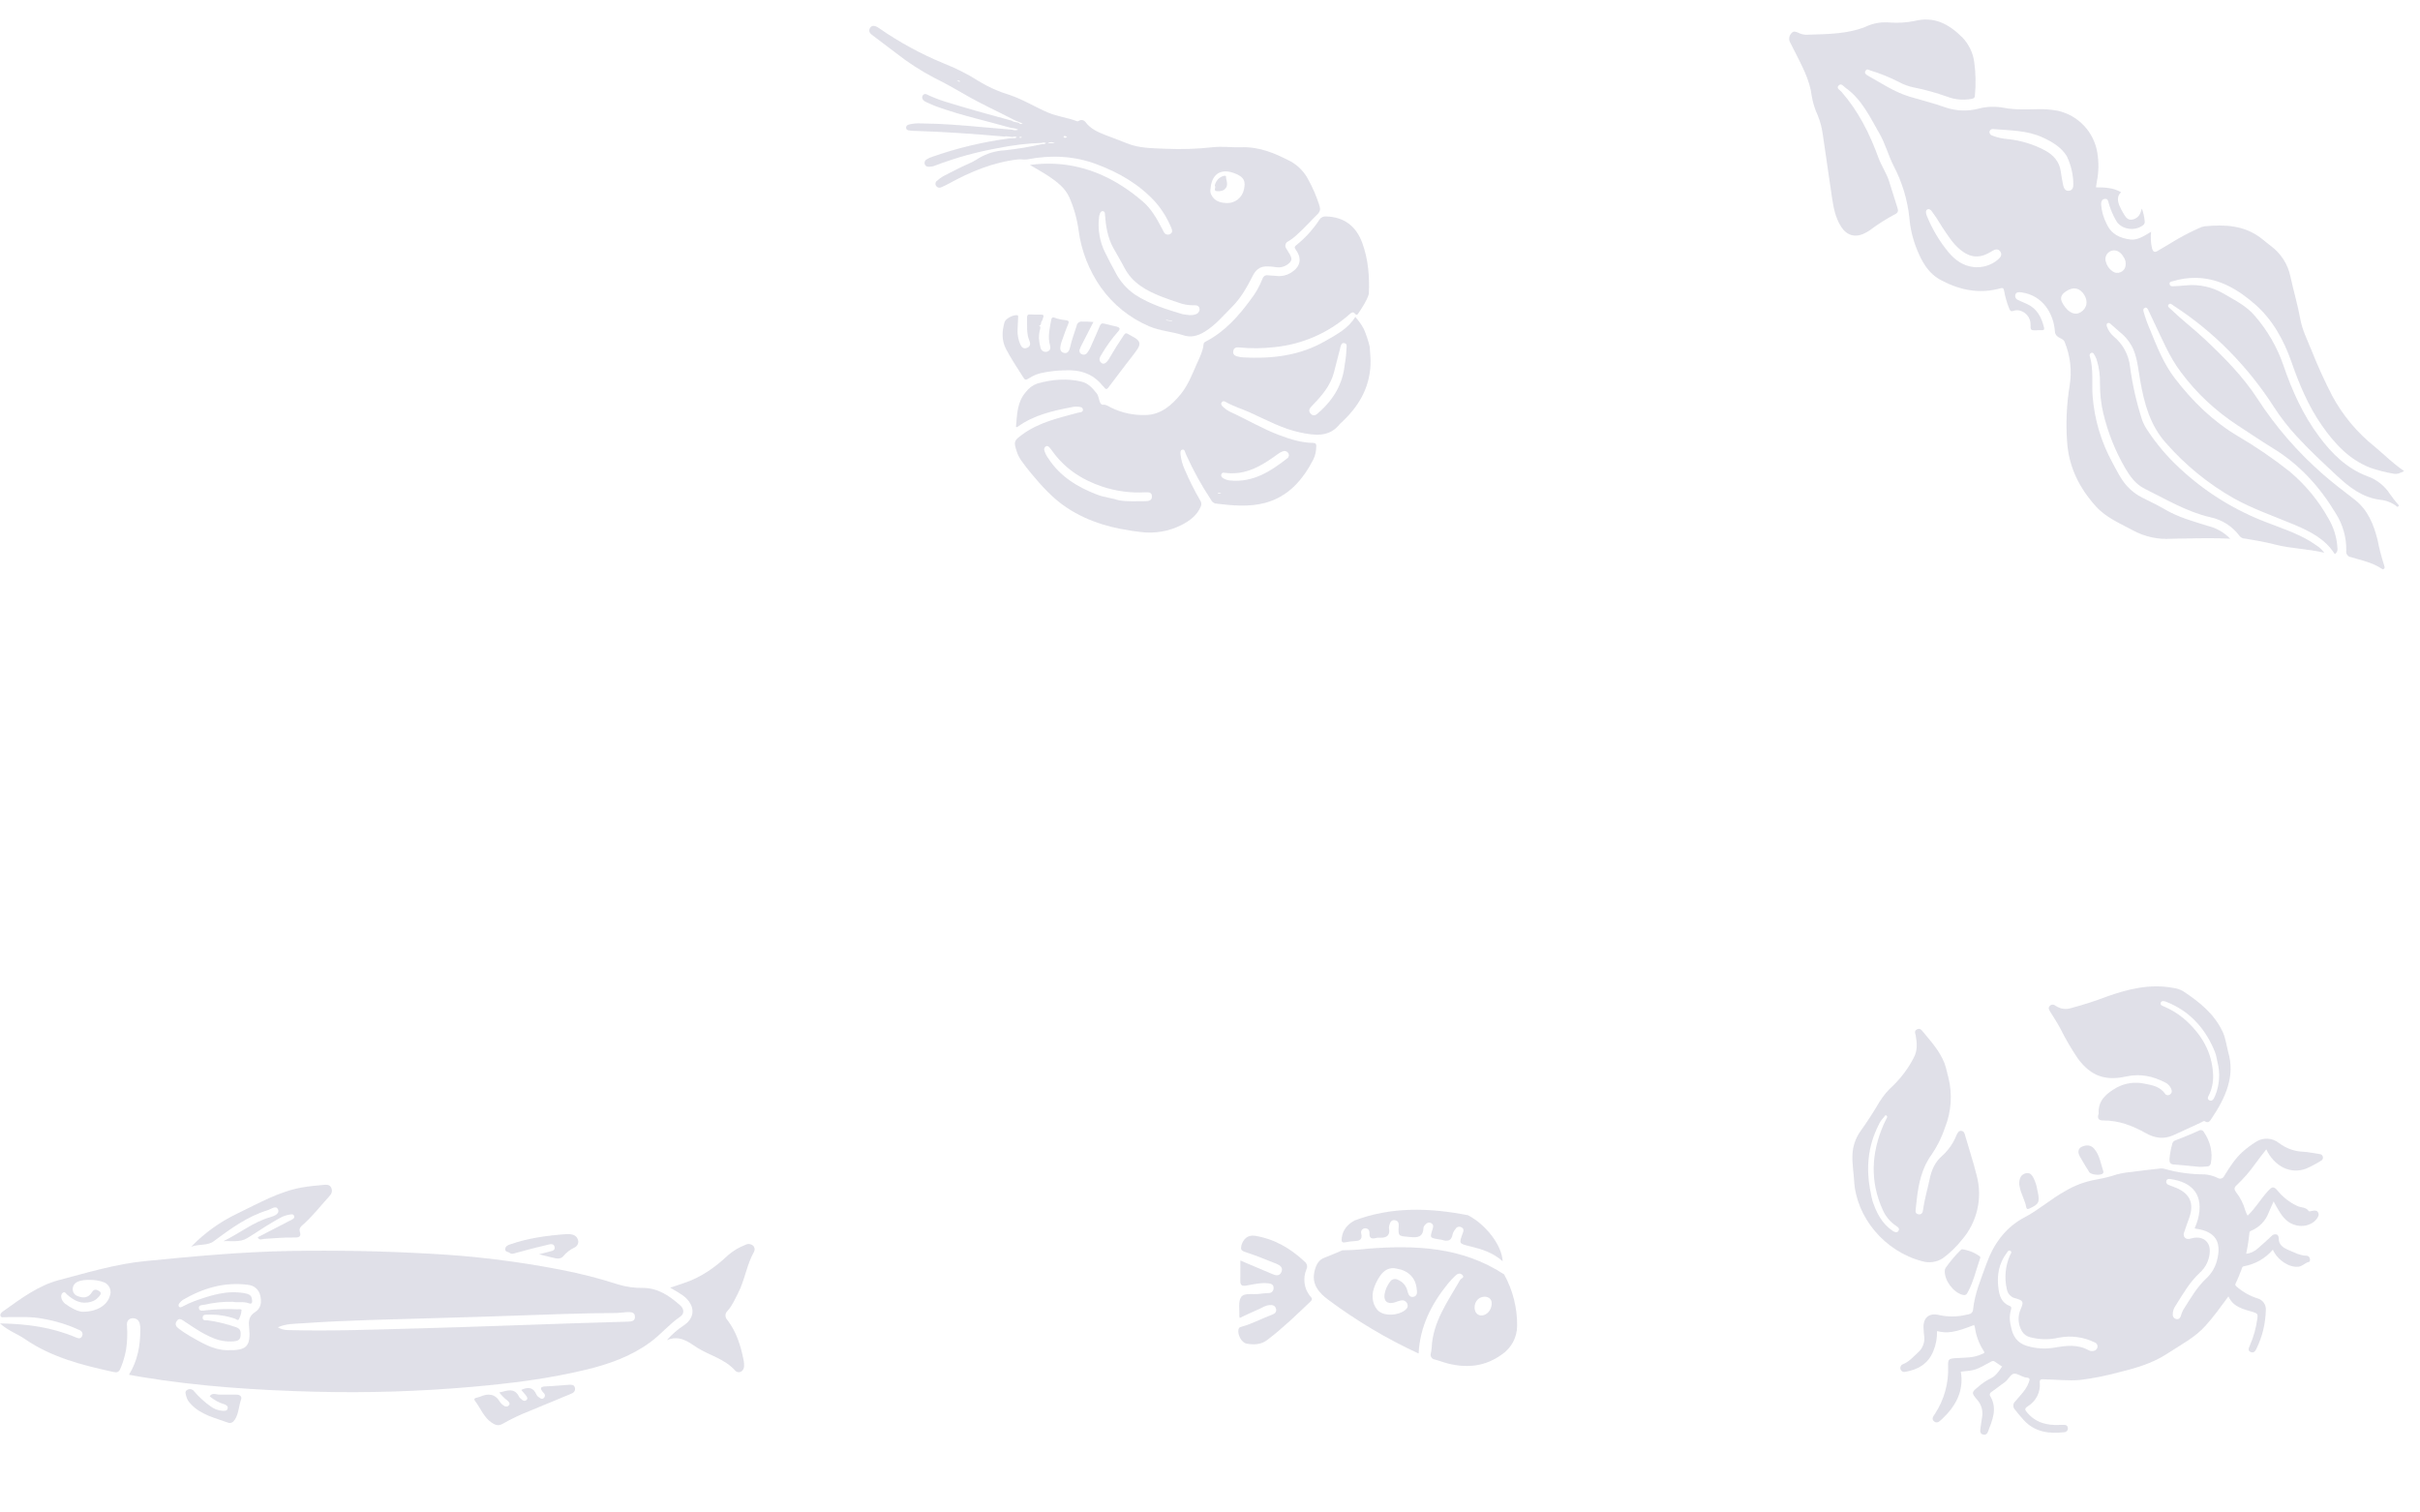 <svg width="1440" height="900" viewBox="0 0 1440 900" fill="none" xmlns="http://www.w3.org/2000/svg">
<g clip-path="url(#clip0_1142_10408)">
<g clip-path="url(#clip1_1142_10408)">
<path d="M815.526 216.983C815.688 213.399 815.209 209.891 815.05 206.352C814.181 202.726 813.005 199.181 811.534 195.755C810.135 193.161 808.427 190.748 806.446 188.569C802.268 195.528 795.35 199.046 788.628 202.911C773.391 211.704 756.867 213.58 739.697 212.676C738.546 212.584 737.407 212.388 736.293 212.089C734.649 211.706 733.509 210.795 733.836 208.896C734.164 206.997 735.508 206.558 737.215 206.738C744.293 207.443 751.426 207.381 758.492 206.552C775.053 204.885 790.668 198.02 803.108 186.938C804.15 186.018 805.149 185.263 806.226 186.619C807.303 187.975 807.904 187.051 808.492 186.124C810.791 182.538 813.272 179.055 814.527 174.918C814.98 164.52 814.19 154.221 810.563 144.432C806.935 134.643 799.945 129.156 789.219 128.806C788.359 128.707 787.488 128.867 786.719 129.266C785.95 129.665 785.316 130.284 784.9 131.045C781.205 136.631 776.665 141.607 771.443 145.796C770.086 146.89 770.194 147.422 771.101 148.692C774.82 153.815 773.829 158.654 768.481 162.071C766.013 163.712 763.066 164.476 760.114 164.24C758.261 164.078 756.39 163.941 754.488 163.813C753.831 163.689 753.15 163.805 752.57 164.14C751.99 164.474 751.548 165.005 751.324 165.637C749.57 170.217 747.14 174.509 744.114 178.367C736.882 188.254 728.779 197.32 717.692 203.116C716.972 203.492 716.277 203.8 716.195 204.771C715.742 209.217 713.638 213.08 711.894 217.075C709.232 223.182 706.769 229.452 702.509 234.655C697.104 241.217 690.818 246.685 681.866 246.955C674.738 247.222 667.655 245.727 661.244 242.601C659.681 241.832 658.286 240.663 656.321 240.824C655.295 240.904 654.719 239.949 654.351 238.943C653.767 237.287 653.564 235.239 652.569 234.069C650.225 231.138 647.673 228.086 643.692 227.129C634.844 224.976 626.042 225.785 617.38 228.174C614.599 229.137 612.172 230.918 610.415 233.283C605.088 239.387 605.237 246.792 604.544 254.037C605.179 254.318 605.511 253.961 605.852 253.72C615.412 246.947 626.475 244.429 637.747 242.276C639.395 241.89 641.105 241.85 642.769 242.157C643.71 242.319 644.47 242.949 644.411 243.953C644.352 244.956 643.536 245.229 642.745 245.35C642.23 245.446 641.692 245.511 641.169 245.649C629.788 248.769 618.18 251.307 608.34 258.546C603.439 262.183 603.044 262.657 604.983 268.6C605.638 270.641 606.615 272.563 607.877 274.295C609.62 276.665 611.338 279.016 613.254 281.288C619.689 289.006 626.304 296.512 634.852 302.139C648.116 310.905 662.966 314.778 678.508 316.529C687.031 317.688 695.705 316.194 703.355 312.248C708.06 309.748 712.284 306.651 714.452 301.515C714.743 300.93 714.871 300.277 714.823 299.626C714.775 298.975 714.552 298.348 714.178 297.813C710.779 291.966 707.744 285.913 705.091 279.69C703.678 276.71 702.784 273.51 702.447 270.228C702.382 269.203 702.268 267.799 703.576 267.568C704.884 267.336 705.024 268.588 705.384 269.478C705.554 269.893 705.695 270.317 705.871 270.704C710.038 279.963 714.95 288.868 720.559 297.329C720.81 297.902 721.19 298.409 721.67 298.809C722.151 299.209 722.717 299.491 723.326 299.633C733.1 300.79 743.083 301.811 752.743 299.251C766.6 295.574 775.221 285.569 781.555 273.287C782.674 270.844 783.249 268.186 783.24 265.499C783.298 264.253 782.875 263.566 781.409 263.556C774.472 263.46 767.898 261.427 761.501 259.026C751.17 255.147 741.68 249.443 731.648 244.902C730.231 244.156 728.926 243.215 727.77 242.107C726.991 241.416 726.182 240.406 727.036 239.34C727.889 238.273 728.906 238.905 729.723 239.375C734.074 241.823 738.856 243.261 743.408 245.288C753.44 249.743 763.07 255.214 774.085 257.441C782.842 259.207 791.14 260.252 797.486 252.04C797.673 251.85 797.875 251.674 798.089 251.516C808.218 242.186 814.903 231.177 815.526 216.983ZM681.535 298.224C676.218 298.236 670.874 298.571 666.057 297.754C661.335 296.298 656.859 295.898 652.678 294.278C641.014 289.784 630.706 283.454 623.718 272.658C622.718 271.291 621.955 269.765 621.462 268.144C621.271 267.681 621.259 267.163 621.427 266.691C621.595 266.219 621.932 265.827 622.372 265.589C623.384 265.092 624.04 265.748 624.632 266.449C625.047 266.935 625.45 267.404 625.805 267.908C633.335 278.697 643.733 285.5 656.034 289.604C664.239 292.307 672.878 293.443 681.503 292.952C683.342 292.869 685.399 292.838 685.453 295.331C685.508 297.824 683.541 298.242 681.535 298.224ZM726.735 282.25C726.838 281.902 727.072 281.607 727.387 281.427C727.702 281.248 728.074 281.197 728.426 281.286C741.066 283.179 750.926 277.143 760.46 270.108C761.316 269.448 762.271 268.928 763.29 268.569C763.829 268.333 764.432 268.286 765.001 268.436C765.57 268.585 766.072 268.923 766.425 269.395C766.811 269.848 767.002 270.436 766.955 271.03C766.909 271.624 766.629 272.175 766.178 272.564C756.108 280.477 745.557 287.293 731.889 285.908C730.277 285.766 728.733 285.194 727.416 284.252C727.092 284.046 726.847 283.735 726.724 283.371C726.6 283.007 726.604 282.612 726.735 282.25ZM725.756 293.301C726.12 293.423 726.47 293.584 726.799 293.78C726.327 293.786 725.855 293.766 725.385 293.722C725.143 293.675 724.907 293.601 724.682 293.501C724.707 293.396 724.726 293.289 724.737 293.182C725.093 293.197 725.447 293.244 725.796 293.322L725.756 293.301ZM785.418 244.764C783.911 246.146 782.169 248.4 780 246.271C777.831 244.141 779.896 242.328 781.357 240.796C786.731 235.242 791.65 229.438 793.715 221.758C794.97 217.036 796.143 212.3 797.371 207.573C797.402 207.393 797.433 207.212 797.464 207.032C797.897 205.679 798.101 203.831 799.937 204.176C801.773 204.521 801.294 206.308 801.189 207.574C801.084 210.866 800.72 214.144 800.098 217.378C798.954 228.314 793.663 237.35 785.512 244.795L785.418 244.764Z" fill="#2F306A" fill-opacity="0.15"/>
<path d="M784.922 121.742C783.28 116.659 781.16 111.744 778.59 107.063C776.269 102.503 772.673 98.72 768.242 96.172C758.989 91.323 749.562 87.243 738.668 87.621C733.087 87.844 727.268 86.969 721.862 87.579C712.434 88.649 702.936 88.964 693.459 88.52C685.626 88.169 677.827 88.281 670.379 85.199C666.392 83.527 662.25 82.099 658.189 80.528C653.53 78.712 648.958 76.796 645.843 72.548C645.467 72.04 644.93 71.674 644.32 71.509C643.709 71.344 643.061 71.391 642.48 71.64C641.93 71.859 641.486 72.368 640.751 72.085C635.266 70.011 629.353 69.349 623.914 67.098C615.955 63.757 608.639 59.084 600.387 56.363C594.076 54.485 588.041 51.78 582.439 48.317C575.921 44.172 569.02 40.664 561.832 37.842C548.094 32.2 535.013 25.073 522.821 16.587C520.519 14.977 518.635 14.995 517.696 16.646C516.461 18.845 517.929 20.083 519.511 21.241C524.067 24.652 528.58 28.142 533.136 31.554C540.26 37.17 547.889 42.112 555.926 46.316C562.072 49.345 568.05 52.688 573.956 56.118C583.605 61.806 593.868 66.33 603.769 71.548L606.277 72.537L608.566 73.559C607.469 73.97 606.768 73.82 606.228 73.07C604.875 72.652 603.258 72.773 602.029 71.804C592.376 69.113 582.684 66.572 573.092 63.691C565.72 61.492 558.247 59.547 551.291 56.093C549.979 55.439 548.514 56.828 548.757 58.226C548.866 58.754 549.107 59.247 549.458 59.657C549.808 60.066 550.257 60.38 550.761 60.569C553.179 61.671 555.601 62.831 558.105 63.677C572.414 68.784 587.276 72.002 601.86 76.171C603.282 76.221 604.678 76.564 605.961 77.178C604.75 77.614 603.424 77.608 602.217 77.161C596.123 76.638 590.025 76.144 583.963 75.599C572.124 74.514 560.28 73.543 548.371 73.446C545.883 73.287 543.386 73.491 540.957 74.052C539.967 74.338 539.119 74.877 539.184 76.073C539.248 77.269 540.145 77.523 541.051 77.637C542.186 77.832 543.363 77.864 544.499 77.888C562.263 78.41 579.962 79.719 597.664 81.257C599.308 80.813 600.915 81.49 602.536 81.512C602.935 81.334 603.371 81.253 603.808 81.273C604.245 81.294 604.67 81.417 605.051 81.632C604.784 81.889 604.456 82.075 604.098 82.173C603.74 82.271 603.364 82.278 603.003 82.192L600.813 82.328C585.121 84.372 569.684 88.049 554.751 93.301C553.477 93.668 552.268 94.235 551.17 94.982C550.762 95.257 550.45 95.653 550.276 96.114C550.102 96.575 550.075 97.078 550.2 97.555C550.321 98.037 550.605 98.462 551.002 98.759C551.4 99.056 551.887 99.207 552.383 99.187C553.813 99.276 555.244 99.034 556.566 98.481C568.588 93.885 581.014 90.431 593.681 88.164C602.28 86.398 611.011 85.349 619.783 85.027L619.866 85.042C620.272 84.871 620.71 84.79 621.151 84.804C621.591 84.818 622.023 84.928 622.417 85.124C622.138 85.395 621.796 85.59 621.422 85.693C621.048 85.796 620.655 85.802 620.278 85.712C612.916 87.372 605.466 88.613 597.965 89.431C592.34 89.704 586.874 91.393 582.072 94.342C578.171 96.967 573.885 98.355 569.858 100.472C566.959 101.999 563.968 103.396 561.076 104.968C559.845 105.693 558.695 106.547 557.644 107.516C557.397 107.674 557.183 107.881 557.017 108.123C556.851 108.365 556.734 108.638 556.675 108.927C556.616 109.215 556.616 109.512 556.674 109.8C556.732 110.088 556.847 110.362 557.012 110.604C557.32 111.105 557.805 111.47 558.37 111.625C558.936 111.781 559.539 111.716 560.059 111.444C561.548 110.825 563.002 110.122 564.412 109.339C577.441 102.193 590.97 96.532 605.895 94.837C607.725 94.639 609.483 95.184 611.355 94.822C625.31 92.146 639.038 92.685 652.505 97.719C665.971 102.752 677.758 109.594 687.402 120.105C691.512 124.802 694.794 130.165 697.107 135.966C697.656 137.245 697.686 138.478 696.317 139.227C696.007 139.409 695.664 139.529 695.308 139.577C694.951 139.626 694.589 139.603 694.242 139.51C693.894 139.417 693.569 139.255 693.285 139.035C693 138.815 692.762 138.54 692.585 138.227C692.219 137.621 691.9 136.989 691.629 136.335C688.41 130.213 685.162 124.258 679.779 119.691C664.685 106.826 647.662 98.454 627.544 97.455C622.629 97.231 617.704 97.467 612.832 98.159C616.708 100.469 620.506 102.494 624.045 104.86C629.012 108.199 633.856 111.918 636.338 117.527C639.054 123.739 640.892 130.301 641.797 137.023C643.422 149.216 647.947 160.839 654.992 170.913C662.228 181.145 672.154 189.17 683.667 194.097C690.126 196.966 697.371 197.258 704.002 199.457C708.705 201.025 712.689 199.899 716.841 197.388C723.205 193.533 727.829 187.864 733.005 182.718C738.42 177.343 742.097 170.726 745.53 163.953C747.048 160.931 749.418 158.671 753.159 158.545C755.111 158.472 757.066 158.599 758.993 158.922C760.265 159.162 761.572 159.136 762.834 158.845C764.096 158.554 765.283 158.005 766.323 157.231C768.66 155.493 768.985 154.022 767.58 151.51C766.883 150.263 766.075 149.081 765.362 147.845C765.113 147.499 764.946 147.1 764.873 146.68C764.801 146.259 764.825 145.828 764.943 145.418C765.062 145.008 765.272 144.63 765.558 144.313C765.844 143.997 766.199 143.749 766.594 143.59C768.57 142.391 770.406 140.975 772.067 139.366C776.213 135.728 779.786 131.534 783.768 127.695C785.985 125.579 785.661 123.982 784.922 121.742ZM569.316 48.153C570.482 47.754 570.917 47.958 571.336 48.501C570.512 48.901 570.278 48.19 569.316 48.153ZM606.717 81.89C606.411 81.181 607.114 81.402 607.442 81.401C607.687 81.459 607.92 81.557 608.133 81.692C607.625 82.075 606.844 82.141 606.717 81.89ZM623.339 85.312C623.965 84.874 624.702 84.621 625.464 84.584C626.227 84.546 626.985 84.725 627.65 85.099L623.339 85.312ZM632.765 81.299C633.49 80.567 634.115 81.075 634.907 81.439C633.895 82.35 633.275 82.143 632.765 81.299ZM693.889 190.592L693.937 190.315L697.396 190.911C697.374 191.002 697.358 191.095 697.349 191.188L693.889 190.592ZM711.284 187.053C709.042 187.908 706.732 187.424 703.692 186.958C694.372 184.152 684.371 181.172 675.443 175.351C670.444 171.93 666.385 167.304 663.641 161.898C661.579 158.074 659.505 154.234 657.603 150.31C654.373 143.822 653.109 136.529 653.966 129.329C654.026 128.619 654.185 127.921 654.438 127.255C654.775 126.457 655.125 125.504 656.278 125.674C657.431 125.844 657.506 126.813 657.508 127.713C658.006 134.578 659.068 141.313 662.423 147.472C664.598 151.387 666.912 155.154 668.965 159.119C673.758 168.509 682.239 173.04 691.583 176.692C694.718 177.932 697.932 178.957 701.123 180.035C704.116 181.179 707.302 181.728 710.505 181.652C711.946 181.558 713.489 181.867 713.767 183.642C713.848 184.417 713.639 185.195 713.18 185.825C712.721 186.455 712.046 186.893 711.284 187.053ZM740.198 112.72C739.715 115.129 738.373 117.28 736.422 118.769C734.471 120.259 732.045 120.986 729.598 120.813C725.94 120.625 722.679 119.62 720.778 115.938C719.62 113.726 720.55 111.803 720.6 110.027C722.115 102.809 727.244 100.496 734.107 102.921C740.97 105.345 741.109 108.424 740.198 112.72Z" fill="#2F306A" fill-opacity="0.15"/>
<path d="M618.227 201.515C618.374 203.37 618.692 205.207 619.176 207.003C619.277 207.42 619.463 207.812 619.724 208.154C619.984 208.495 620.311 208.779 620.687 208.987C621.062 209.195 621.476 209.323 621.903 209.363C622.33 209.403 622.761 209.353 623.168 209.218C624.97 208.686 625.261 207.081 624.806 205.504C623.335 200.397 624.61 195.479 625.492 190.449C625.716 189.146 626.209 188.518 627.632 189.106C629.73 189.847 631.913 190.319 634.13 190.511C635.832 190.804 636.405 191.117 635.567 193C634.054 196.407 632.939 199.983 631.637 203.484C631.447 203.983 631.296 204.496 631.187 205.019C630.758 207.015 630.471 209.178 632.918 209.942C635.365 210.707 636.352 208.536 636.756 206.607C637.693 202.244 639.361 198.107 640.648 193.861C640.757 193.097 641.162 192.407 641.776 191.941C642.39 191.474 643.163 191.27 643.927 191.372C646.163 191.33 648.399 191.406 650.627 191.599C648.246 196.241 645.939 200.697 643.673 205.159C643.203 206.006 642.807 206.893 642.49 207.81C642.254 208.354 642.244 208.969 642.462 209.521C642.68 210.072 643.107 210.515 643.65 210.75C644.167 211.029 644.765 211.12 645.341 211.005C645.917 210.891 646.435 210.579 646.807 210.124C647.902 208.715 648.778 207.148 649.404 205.476C651.113 201.674 652.814 197.842 654.418 193.994C655.013 192.526 655.781 192.202 657.275 192.631C659.665 193.314 662.135 193.697 664.527 194.366C666.184 194.837 666.917 195.549 665.323 197.272C661.666 201.408 658.413 205.885 655.609 210.642C654.586 212.278 653.324 214.145 655.304 215.885C656.703 217.111 658.366 216.141 660.017 213.343C662.747 208.661 665.593 204.056 668.634 199.556C669.468 198.272 670.097 198.01 671.355 198.812C672.613 199.614 673.88 200.118 675.088 200.882C678.35 202.872 678.896 204.665 676.732 207.874C674.569 211.084 672.01 214.111 669.648 217.23C666.298 221.619 662.939 226.065 659.652 230.422C658.765 231.597 658.056 231.989 657.107 230.554C656.811 230.118 656.322 229.82 655.994 229.406C650.129 222.101 642.355 219.919 633.457 220.369C628.661 220.451 623.884 221.02 619.201 222.065C617.033 222.596 614.961 223.462 613.059 224.632C610.031 226.494 610.052 226.454 608.234 223.529C604.871 218.239 601.48 213.116 598.571 207.59C595.935 202.383 596.206 197.091 597.726 191.744C598.336 189.608 602.759 187.344 605.032 187.551C606.084 187.646 605.856 188.307 605.832 188.859C605.746 191.342 605.602 193.829 605.486 196.321C605.38 199.179 605.896 202.024 606.998 204.661C607.763 206.505 608.997 207.86 611.093 207.022C613.19 206.185 613.274 204.458 612.554 202.764C610.657 198.312 611.271 193.679 611.154 189.063C611.13 187.631 611.517 186.956 613.158 187.11C614.927 187.226 616.702 187.251 618.474 187.184C621.24 187.176 621.38 187.357 620.387 190.055C620.328 190.401 620.104 190.705 619.961 191.038C619.048 191.708 620.123 194.234 617.602 193.486C618.985 193.724 619.173 194.37 618.961 195.604C618.412 197.525 618.165 199.519 618.227 201.515Z" fill="#2F306A" fill-opacity="0.15"/>
<path d="M729.622 111.582C728.44 113.563 726.006 113.957 723.921 113.74C721.835 113.523 723.741 111.311 722.841 110.499C723.07 109.195 723.645 107.975 724.505 106.968C725.365 105.962 726.48 105.205 727.731 104.777C728.413 104.623 729.551 104.305 729.544 105.089C729.566 107.277 730.843 109.623 729.622 111.582Z" fill="#2F306A" fill-opacity="0.15"/>
</g>
<g clip-path="url(#clip2_1142_10408)">
<path d="M1375.41 208.358C1372.95 202.28 1369.97 196.43 1368.78 189.903C1367.21 181.333 1364.72 173.01 1362.89 164.523C1361.37 157.202 1357.2 150.709 1351.16 146.295C1349.19 144.775 1347.29 143.143 1345.3 141.618C1335.27 133.995 1323.73 133.494 1311.88 134.661C1310.67 134.846 1309.48 135.226 1308.39 135.785C1302.88 138.26 1297.54 141.082 1292.39 144.233C1289.58 145.884 1286.82 147.586 1284.01 149.222C1282.29 150.306 1281.2 150.115 1280.54 147.728C1279.79 144.503 1279.61 141.173 1279.99 137.882L1278.78 138.643C1275.34 140.614 1271.9 143 1267.73 142.534C1261.45 141.751 1256.2 139.346 1253.44 132.995C1251.62 129.452 1250.53 125.574 1250.25 121.595C1250.23 120.01 1250.76 118.481 1252.58 118.334C1254.41 118.187 1254.42 119.772 1254.83 121.11C1255.88 124.75 1257.38 128.243 1259.3 131.51C1261.95 136.126 1269.74 138.015 1274.98 134.169C1275.35 133.953 1275.65 133.649 1275.87 133.286C1276.08 132.922 1276.2 132.511 1276.22 132.089C1276.03 129.355 1275.45 126.662 1274.5 124.093C1274.23 125.088 1273.89 126.066 1273.49 127.019C1273.05 127.994 1272.36 128.843 1271.5 129.486C1270.65 130.128 1269.64 130.544 1268.58 130.695C1266.3 131.024 1265.04 129.471 1263.98 127.73C1262.83 125.946 1261.84 124.059 1261.03 122.093C1259.97 119.299 1259.69 116.649 1262.14 114.365C1257.43 111.658 1252.42 111.494 1247.21 111.477C1247.41 110.118 1247.51 108.919 1247.77 107.769C1248.85 102.184 1248.93 96.455 1247.99 90.852C1247.01 84.814 1244.25 79.212 1240.05 74.767C1235.85 70.322 1230.42 67.237 1224.44 65.91C1220.65 65.195 1216.79 64.879 1212.94 64.968C1206.11 65.094 1199.18 65.453 1192.4 64.147C1187.47 63.211 1182.39 63.361 1177.52 64.587C1171.02 66.344 1164.15 66.129 1157.78 63.971C1150.71 61.418 1143.4 59.648 1136.21 57.491C1127.26 54.764 1119.55 49.535 1111.46 45.005C1110.54 44.478 1109.16 43.631 1110.04 42.154C1110.91 40.677 1112.06 41.652 1113.03 41.959C1118.8 43.717 1124.4 45.976 1129.77 48.711C1132.61 50.276 1135.68 51.402 1138.87 52.052C1145.6 53.385 1152.23 55.222 1158.68 57.548C1163.32 59.314 1168.36 59.755 1173.24 58.823C1174.32 58.6 1175.05 58.366 1175.13 56.994C1175.81 50.242 1175.67 43.435 1174.72 36.721C1173.95 31.293 1171.49 26.248 1167.7 22.293C1159.74 14.346 1150.91 9.51 1139.18 12.491C1134.34 13.456 1129.4 13.762 1124.49 13.398C1120.31 13.003 1116.09 13.563 1112.16 15.036C1100.19 20.512 1087.4 20.22 1074.74 20.68C1073.16 20.637 1071.61 20.252 1070.2 19.551C1068.75 18.958 1067.31 18.085 1065.98 19.768C1065.32 20.439 1064.87 21.293 1064.71 22.218C1064.54 23.143 1064.66 24.096 1065.05 24.95C1065.93 26.781 1066.93 28.56 1067.83 30.382C1072.1 38.986 1076.89 47.385 1078.08 57.181C1078.73 61.112 1079.91 64.936 1081.59 68.549C1083.03 72.063 1084.02 75.742 1084.56 79.502C1086.38 92.049 1088.27 104.587 1090.05 117.138C1090.95 123.296 1092.07 129.408 1095.46 134.769C1098.85 140.13 1103.86 141.619 1109.56 138.786C1110.73 138.219 1111.85 137.557 1112.92 136.807C1117.59 133.292 1122.54 130.159 1127.72 127.437C1129.32 126.636 1129.69 125.561 1129.11 123.85C1127.37 118.496 1125.77 113.086 1124.04 107.722C1122.48 102.86 1119.49 98.63 1117.74 93.842C1112.56 79.567 1105.83 66.169 1095.76 54.627C1094.88 53.593 1092.47 52.517 1094.07 50.878C1095.66 49.24 1096.91 51.344 1098.08 52.173C1107.82 59.036 1112.72 69.672 1118.38 79.513C1121.84 85.52 1123.61 92.332 1126.71 98.567C1131.78 108.156 1134.97 118.623 1136.13 129.414C1136.65 135.752 1138.11 141.976 1140.45 147.883C1143.45 155.588 1147.37 162.712 1155.07 166.755C1166.17 172.626 1177.81 175.077 1190.32 171.562C1191.83 171.153 1192.23 171.55 1192.51 172.964C1193.17 176.609 1194.19 180.177 1195.57 183.614C1196.09 184.797 1196.34 185.536 1198.11 184.964C1202.99 183.324 1208.27 187.718 1208.26 192.925C1208.23 196.596 1208.23 196.596 1211.91 196.529C1212.84 196.506 1213.77 196.378 1214.7 196.443C1216.02 196.571 1216.66 196.211 1216.26 194.784C1214.77 188.806 1212.17 183.659 1206.23 180.935C1204.46 180.103 1202.62 179.447 1200.9 178.538C1200.57 178.428 1200.26 178.251 1200 178.017C1199.73 177.784 1199.52 177.499 1199.37 177.181C1199.22 176.863 1199.13 176.517 1199.12 176.164C1199.11 175.812 1199.17 175.461 1199.29 175.132C1199.94 173.654 1201.35 173.828 1202.76 173.948C1215.82 175.766 1221.97 186.951 1222.73 196.959C1222.72 197.676 1222.9 198.381 1223.25 199.006C1223.6 199.631 1224.1 200.155 1224.71 200.527C1226.05 201.443 1227.9 201.803 1228.57 203.521C1231.92 211.691 1232.95 220.635 1231.54 229.368C1229.71 240.45 1229.21 251.705 1230.02 262.897C1230.98 277.955 1237.39 290.534 1247.27 301.457C1253.33 308.107 1261.65 311.504 1269.34 315.675C1276.25 319.387 1284.07 321.093 1291.91 320.601C1294.67 320.47 1297.47 320.502 1300.24 320.45C1309.09 320.236 1317.93 320.072 1327.06 320.563C1323.58 316.918 1319.14 314.324 1314.24 313.075C1305.35 310.31 1296.21 307.874 1288.1 303.044C1283.88 300.559 1279.42 298.473 1275.03 296.26C1271.45 294.515 1268.24 292.097 1265.58 289.136C1261.9 284.985 1259.56 280.026 1256.97 275.244C1250.28 263.033 1246.26 249.533 1245.19 235.639C1244.62 227.756 1245.85 219.721 1243.51 211.932C1243.37 211.582 1243.37 211.193 1243.51 210.841C1243.64 210.49 1243.91 210.203 1244.25 210.038C1245.19 209.567 1245.68 210.163 1246.04 210.811C1246.64 211.751 1247.14 212.746 1247.55 213.783C1249.04 218.554 1249.72 223.546 1249.57 228.549C1249.56 234.386 1250.22 240.203 1251.53 245.888C1254.26 257.332 1258.64 268.314 1264.54 278.487C1267.47 283.513 1270.78 288.148 1276.18 290.817C1288.86 297.091 1301.02 304.456 1315.05 307.738C1322.15 309.188 1328.44 313.212 1332.73 319.034C1333.11 319.491 1333.59 319.858 1334.14 320.108C1334.68 320.358 1335.28 320.486 1335.87 320.481C1341.91 321.505 1347.95 322.489 1353.88 324.057C1363.31 326.48 1373.16 326.539 1383.05 328.898C1381.75 327.154 1380.15 325.662 1378.31 324.497C1369.48 318.13 1359.13 314.91 1349.18 311.009C1329.84 303.738 1312.12 292.741 1297.04 278.641C1289.74 271.928 1283.31 264.346 1277.86 256.065C1276.6 254.243 1275.56 252.276 1274.76 250.204C1271.34 239.75 1268.89 228.999 1267.45 218.09C1266.65 211.017 1263.11 204.548 1257.58 200.07C1255.84 198.53 1254.52 196.576 1253.73 194.389C1253.47 193.738 1253.31 192.853 1254.04 192.348C1254.77 191.842 1255.43 192.349 1256 192.849C1257.87 194.499 1259.71 196.184 1261.61 197.791C1265.03 200.51 1267.73 204.016 1269.49 208.01C1271.91 213.901 1272.41 220.212 1273.51 226.438C1275.88 239.956 1279.32 252.982 1288.81 263.586C1300.28 276.689 1313.86 287.784 1329 296.414C1340.49 302.859 1352.97 307.081 1365.05 312.166C1374.57 316.165 1383.58 320.655 1389.31 329.74C1389.91 329.351 1390.38 328.791 1390.66 328.132C1390.94 327.473 1391.01 326.747 1390.87 326.048C1390.53 319.911 1388.72 313.949 1385.59 308.666C1379.61 297.865 1371.67 288.268 1362.18 280.361C1352.52 272.74 1342.34 265.792 1331.72 259.564C1316.67 250.654 1304.48 238.652 1293.95 224.87C1287.36 216.249 1283.46 206.196 1279.42 196.317C1277.86 192.763 1276.56 189.106 1275.5 185.373C1275.28 184.527 1275.22 183.664 1276.23 183.194C1277.23 182.724 1277.78 183.45 1278.17 184.231C1279.17 186.32 1280.13 188.399 1281.14 190.488C1286.32 201.111 1290.65 212.172 1297.92 221.704C1307.08 233.946 1318.31 244.489 1331.12 252.857C1338.24 257.468 1345.29 262.319 1352.54 266.751C1368.36 276.411 1380.32 289.664 1389.76 305.297C1394.06 311.963 1396.28 319.765 1396.13 327.709C1396.05 328.149 1396.06 328.601 1396.16 329.036C1396.26 329.471 1396.45 329.88 1396.72 330.239C1396.98 330.597 1397.32 330.897 1397.71 331.119C1398.1 331.342 1398.53 331.482 1398.97 331.532C1405.14 333.435 1411.59 334.68 1417.11 338.34C1417.59 338.665 1418.06 339.04 1418.58 338.525C1419.09 338.009 1418.99 337.215 1418.7 336.495C1417.08 331.526 1415.76 326.46 1414.76 321.327C1412.43 311.983 1408.92 303.317 1401.06 297.242C1394.69 292.338 1388.3 287.492 1382.25 282.195C1367.27 269.112 1354.17 254.018 1343.34 237.341C1334.56 223.81 1323.26 212.467 1311.57 201.514C1305.1 195.455 1298.02 190.082 1291.63 183.888C1290.89 183.143 1289.45 182.373 1290.41 181.222C1291.36 180.072 1292.5 181.2 1293.31 181.842C1305.39 189.643 1316.56 198.764 1326.62 209.036C1336.61 219.201 1345.53 230.372 1353.21 242.372C1357.18 248.501 1361.68 254.274 1366.64 259.629C1374.24 267.947 1382.55 275.587 1390.79 283.289C1398.2 290.161 1405.96 296.11 1416.39 297.418C1419.81 297.736 1423.08 298.993 1425.82 301.051C1426.23 301.4 1426.65 301.955 1427.16 301.257C1427.66 300.56 1427.13 300.351 1426.73 299.89C1425.09 298.024 1423.57 296.061 1422.17 294.011C1418.98 289.098 1414.26 285.371 1408.74 283.404C1396.5 278.798 1387.66 270.049 1380.15 259.991C1370.46 247.103 1363.89 232.532 1358.68 217.248C1354.94 206.47 1349.17 196.511 1341.69 187.903C1336.56 181.859 1329.61 178.561 1323.03 174.651C1316.34 170.754 1308.6 169.054 1300.88 169.793C1298.41 169.99 1295.91 170.254 1293.39 170.337C1292.41 170.374 1291.16 170.366 1291.01 168.995C1290.85 167.623 1291.99 167.618 1292.89 167.343C1297.41 165.944 1302.13 165.267 1306.86 165.337C1320.66 165.621 1331.88 172.405 1341.66 180.914C1352.2 190.079 1358.92 202.227 1363.56 215.505C1368.19 228.783 1373.54 241.589 1381.63 253.182C1389.15 263.924 1397.78 273.412 1410.42 278.336C1414.97 279.915 1419.66 281.105 1424.41 281.893C1426.52 282.323 1428.32 281.413 1430.58 280.296C1423.98 275.879 1418.68 270.466 1412.88 265.638C1402.67 257.459 1394.19 247.338 1387.93 235.857C1383.29 226.909 1379.12 217.731 1375.41 208.358ZM1188.93 154.403C1186.89 156.158 1184.5 157.461 1181.92 158.228C1179.34 158.994 1176.62 159.205 1173.96 158.848C1167.99 158.096 1163.49 154.754 1159.73 150.443C1154.22 143.83 1149.77 136.404 1146.54 128.427C1146.33 127.913 1146.19 127.376 1146.11 126.828C1145.95 125.968 1145.99 125.063 1146.81 124.604C1147.64 124.145 1148.55 124.593 1149.22 125.346C1151.17 127.907 1152.96 130.583 1154.58 133.359L1155.63 135.006C1158.89 139.823 1161.84 144.829 1166.46 148.598C1172.37 153.453 1177.99 153.882 1184.57 149.907L1185.52 149.308C1187.16 148.414 1188.87 147.752 1190.21 149.608C1191.56 151.464 1190.43 153.142 1188.92 154.388L1188.93 154.403ZM1238.22 185.709C1234.76 187.897 1230.85 186.177 1227.82 181.282C1225.47 177.568 1226.01 175.439 1229.87 173.043C1233.92 170.475 1237.76 171.421 1240.27 175.541C1242.58 179.402 1241.78 183.479 1238.19 185.704L1238.22 185.709ZM1194.75 82.769C1191.55 82.544 1188.39 81.829 1185.41 80.649C1184.91 80.503 1184.48 80.191 1184.19 79.766C1183.9 79.34 1183.76 78.826 1183.8 78.31C1183.86 78.058 1183.97 77.819 1184.12 77.607C1184.27 77.395 1184.46 77.215 1184.67 77.076C1184.89 76.938 1185.14 76.843 1185.39 76.799C1185.65 76.754 1185.91 76.76 1186.16 76.817C1196.11 77.671 1206.21 77.489 1215.6 81.845C1222.29 84.931 1226.75 88.061 1229.78 92.853C1232.36 98.126 1233.7 103.918 1233.71 109.792C1233.77 111.531 1233.24 113.212 1231.15 113.506C1229.06 113.8 1228.2 112.166 1227.74 110.547C1227.09 107.663 1226.65 104.734 1226.21 101.806C1225.33 96.067 1221.89 92.251 1216.87 89.512C1210.01 85.853 1202.5 83.563 1194.75 82.769ZM1264.81 157.974C1264.72 158.833 1264.4 159.654 1263.88 160.352C1263.37 161.051 1262.68 161.602 1261.89 161.951C1261.1 162.3 1260.22 162.434 1259.36 162.34C1258.5 162.246 1257.68 161.926 1256.99 161.414C1254.98 160.021 1253.56 157.931 1253 155.548C1252.7 154.482 1252.75 153.345 1253.15 152.309C1253.55 151.273 1254.28 150.392 1255.21 149.797C1256.15 149.202 1257.26 148.926 1258.37 149.009C1259.47 149.093 1260.52 149.531 1261.36 150.259C1262.25 150.933 1262.98 151.794 1263.5 152.782C1264.06 153.513 1264.47 154.35 1264.69 155.242C1264.91 156.135 1264.96 157.064 1264.81 157.974Z" fill="#2F306A" fill-opacity="0.15"/>
</g>
<g clip-path="url(#clip3_1142_10408)">
<path d="M404.8 776.793C398.464 771.166 391.587 766.402 382.592 766.371C377.556 766.465 372.537 765.757 367.725 764.275C356.288 760.579 344.627 757.613 332.813 755.395C307.52 750.506 281.917 747.379 256.19 746.038C228.196 744.434 200.193 743.884 172.179 744.388C143.433 744.928 114.904 747.595 86.344 750.416C68.865 752.127 52.144 757.23 35.344 761.639C22.61 764.969 12.364 772.831 1.839 780.292C0.927 780.94 -0.108 781.834 0.294 783.021C0.695 784.208 2.21 783.776 3.23 783.776C10.787 783.776 18.375 783.252 25.855 784.778C33.28 786.065 40.502 788.32 47.337 791.484C47.709 791.607 48.049 791.814 48.328 792.088C48.608 792.363 48.821 792.697 48.951 793.066C49.081 793.436 49.124 793.83 49.078 794.218C49.031 794.607 48.895 794.979 48.682 795.308C47.801 796.849 46.425 796.371 45.004 795.77C30.909 789.789 16.073 787.738 0 787.492C4.868 791.931 10.324 793.658 14.883 796.834C30.909 807.841 49.145 812.358 67.66 816.428C69.623 816.859 70.751 816.428 71.585 814.531C73.122 810.947 74.257 807.203 74.97 803.37C75.732 798.548 75.924 793.653 75.542 788.787C75.372 786.736 76.036 784.763 78.54 784.455C79.586 784.284 80.657 784.529 81.524 785.137C82.391 785.745 82.984 786.668 83.176 787.707C83.463 788.929 83.572 790.185 83.501 791.438C83.454 800.734 81.909 809.722 76.732 818.031C79.189 818.478 81.229 818.879 83.284 819.218C118.057 825.014 153.123 827.296 188.375 828.159C219.191 828.921 250.025 827.948 280.731 825.246C303.619 823.226 326.384 820.451 348.731 815.025C362.408 811.71 375.498 807.116 386.981 798.653C393.317 794.028 398.278 787.862 404.831 783.422C407.412 781.618 406.948 778.704 404.8 776.793ZM65.342 771.197C63.796 776.623 57.754 780.585 49.161 780.57C46.271 780.431 42.33 778.427 38.698 775.729C37.47 774.772 36.657 773.381 36.426 771.844C36.329 771.36 36.371 770.857 36.549 770.396C36.727 769.935 37.033 769.533 37.431 769.239C38.621 768.329 39.115 769.64 39.764 770.21C43.906 773.864 48.419 776.377 54.184 774.588C55.824 774.179 57.301 773.281 58.418 772.014C59.283 770.935 61.076 769.609 59.005 768.252C57.723 767.435 56.084 766.711 54.771 768.853C52.715 772.322 49.547 772.692 46.054 771.166C45.266 770.875 44.582 770.359 44.087 769.681C43.592 769.004 43.309 768.196 43.273 767.358C43.222 766.451 43.434 765.549 43.883 764.759C44.333 763.969 45.001 763.325 45.807 762.903C49.563 760.729 60.226 761.284 63.533 763.997C64.552 764.858 65.274 766.016 65.598 767.307C65.922 768.598 65.833 769.959 65.342 771.197ZM151.887 780.693C148.472 782.882 147.807 785.41 148.209 789.342C149.43 801.32 146.88 803.771 134.856 803.432C126.495 803.185 119.726 798.807 112.818 794.922C110.653 793.643 108.558 792.248 106.543 790.744C104.998 789.619 103.762 788.154 105.137 786.12C106.513 784.085 107.965 785.056 109.495 786.12C114.966 789.727 120.313 793.519 126.495 796.063C130.452 797.803 134.782 798.523 139.091 798.16C141.192 797.959 142.954 797.497 143.155 794.907C143.341 792.563 143.31 790.714 140.42 789.742C135.021 787.837 129.445 786.474 123.775 785.672C122.523 785.518 120.514 786.12 120.592 783.992C120.669 781.865 122.771 782.373 124.177 782.266C129.509 782.143 134.821 782.968 139.863 784.701C140.543 784.886 141.687 786.243 142.305 784.701C143.089 783.107 143.57 781.382 143.727 779.614C143.727 778.751 142.042 779.151 141.115 779.09C134.964 778.784 128.797 778.98 122.678 779.676C121.132 779.845 118.629 780.554 118.366 778.442C118.103 776.33 120.545 776.654 122.091 776.299C127.45 775.067 132.943 774.502 138.442 774.619C141.301 775.251 144.762 774.249 148.255 775.559C150.604 776.423 150.032 773.74 149.801 772.476C149.352 770.426 147.56 769.902 145.659 769.547C135.15 767.574 125.46 770.765 115.816 774.172C113.485 775.064 111.209 776.094 109.001 777.255C108.104 777.702 107.162 778.427 106.42 777.394C105.925 776.685 106.42 775.852 107.023 775.143C107.554 774.496 108.173 773.925 108.862 773.447C120.885 766.464 133.682 762.656 147.73 764.552C149.427 764.717 151.028 765.412 152.305 766.539C153.582 767.666 154.469 769.167 154.839 770.827C155.766 774.696 155.38 778.442 151.872 780.693H151.887ZM373.597 786.443C362.12 786.762 350.637 787.111 339.149 787.492C309.477 788.463 279.804 789.634 250.131 790.421C223.859 791.114 197.462 792.178 171.112 791.469C169.08 791.432 167.094 790.852 165.363 789.789C170.448 787.553 175.146 787.769 179.643 787.445C193.042 786.474 206.472 785.904 219.902 785.472C249.019 784.516 278.15 783.93 307.267 782.836C326.863 782.142 346.459 781.418 366.071 781.294C368.436 781.294 370.816 780.893 373.18 780.786C375.545 780.678 377.817 780.786 377.817 783.622C377.894 786.15 375.653 786.382 373.582 786.443H373.597Z" fill="#2F306A" fill-opacity="0.15"/>
<path d="M396.779 797.497C399.677 794.155 403.021 791.224 406.717 788.787C413.377 784.439 413.826 777.718 408.046 772.276C405.48 769.871 402.281 768.407 398.773 766.218C401.74 765.231 404.136 764.398 406.5 763.643C416.87 760.329 425.463 754.239 433.252 746.886C436.319 744.231 439.836 742.143 443.637 740.719C444.32 740.343 445.101 740.18 445.878 740.251C446.655 740.323 447.393 740.625 447.996 741.12C448.534 741.597 448.888 742.245 448.998 742.954C449.108 743.663 448.967 744.389 448.598 745.005C444.286 752.713 443.205 761.685 439.156 769.517C437.301 773.124 435.725 776.886 432.974 779.969C432.587 780.307 432.274 780.722 432.054 781.186C431.835 781.651 431.713 782.155 431.697 782.668C431.681 783.182 431.771 783.693 431.962 784.17C432.152 784.647 432.439 785.08 432.804 785.441C438.12 792.363 440.686 800.457 442.37 808.859C442.737 810.371 442.852 811.934 442.71 813.483C442.355 816.274 439.248 817.6 437.425 815.534C431.243 808.55 422.14 806.577 414.66 801.813C409.452 798.299 404.012 794.26 396.779 797.497Z" fill="#2F306A" fill-opacity="0.15"/>
<path d="M153.385 736.218C160.077 732.765 166.769 729.327 173.476 725.843C174.311 725.396 175.408 724.825 175.022 723.669C174.62 722.127 173.152 722.636 172.194 722.775C168.376 723.315 165.208 725.519 161.978 727.4C156.909 730.344 152.118 733.72 147.095 736.757C142.691 739.409 137.73 738.299 132.939 738.546C142.366 734.044 150.526 727.246 160.757 724.286C162.875 723.669 166.661 722.405 165.394 719.584C164.204 716.994 161.221 719.584 159.104 720.185C147.003 723.916 137.035 731.3 127.051 738.684C123.512 741.321 118.675 740.103 113.791 741.845C121.682 733.675 130.985 726.99 141.254 722.112C153.849 716.054 165.981 708.962 180.029 706.526C184.155 705.817 188.344 705.447 192.532 705.077C194.294 704.923 196.272 704.754 197.168 706.943C198.064 709.132 197.06 710.704 195.623 712.215C190.445 717.888 185.747 724.024 179.905 729.08C178.715 730.113 177.974 731.115 178.36 732.641C179.349 735.848 178.221 736.449 174.975 736.372C169.118 736.249 163.23 736.865 157.357 737.174C156.09 737.204 154.328 738.438 153.385 736.218Z" fill="#2F306A" fill-opacity="0.15"/>
<path d="M310.157 827.065C314.345 825.123 317.451 825.523 319.198 829.84C319.489 830.481 319.969 831.018 320.573 831.382C321.454 831.967 322.428 832.923 323.556 831.906C323.771 831.722 323.944 831.494 324.063 831.237C324.181 830.98 324.242 830.701 324.242 830.418C324.242 830.135 324.181 829.856 324.063 829.599C323.944 829.342 323.771 829.114 323.556 828.93C320.202 825.308 322.443 824.999 325.781 824.891C329.969 824.768 334.142 824.29 338.33 824.028C339.876 823.936 341.622 823.781 342.086 825.786C342.549 827.79 341.236 828.869 339.536 829.485C331.53 832.784 323.556 836.161 315.535 839.429C309.926 841.592 304.487 844.169 299.261 847.137C296.897 848.54 295.104 848.216 292.786 846.69C287.809 843.437 286.017 837.918 282.617 833.571C281.952 832.723 282.215 832.029 283.328 831.767C284.138 831.606 284.934 831.38 285.708 831.089C290.56 828.977 294.687 829.331 297.577 834.326C297.97 834.908 298.449 835.428 298.998 835.868C300.142 836.885 301.61 837.502 302.738 836.315C303.867 835.128 302.738 834.033 301.749 833.231C300.007 831.9 298.448 830.345 297.113 828.607C301.749 827.528 306.169 825.523 308.828 831.089C309.106 831.674 309.786 832.091 310.28 832.63C311.161 833.509 312.212 833.941 313.263 833.108C314.314 832.276 313.526 831.089 312.877 830.241C312.228 829.393 311.208 828.329 310.157 827.065Z" fill="#2F306A" fill-opacity="0.15"/>
<path d="M320.744 746.377C323.016 745.776 325.287 745.144 327.575 744.604C329.12 744.265 330.418 743.741 329.986 741.906C329.553 740.072 327.899 740.21 326.555 740.534C320.064 742.076 313.557 743.694 307.128 745.514C305.706 745.914 304.455 746.469 303.249 745.514C302.353 744.789 300.529 745.02 300.637 743.278C300.746 741.536 302.075 740.981 303.419 740.519C314.237 736.696 325.658 735.185 337.11 734.352C338.23 734.269 339.356 734.357 340.448 734.614C341.353 734.79 342.183 735.237 342.826 735.895C343.47 736.553 343.896 737.392 344.049 738.299C344.182 739.143 344.026 740.007 343.605 740.751C343.184 741.496 342.524 742.076 341.731 742.399C339.216 743.608 336.987 745.337 335.194 747.471C333.556 749.383 331.315 748.936 329.321 748.473C326.462 747.826 323.634 747.04 320.744 746.377Z" fill="#2F306A" fill-opacity="0.15"/>
<path d="M130.744 829.871C134.098 829.871 137.467 829.871 140.821 829.871C142.722 829.871 144.082 831.012 143.463 832.738C142.057 836.638 142.119 840.94 139.847 844.593C138.796 846.289 137.374 847.168 135.674 846.536C127.854 843.668 119.478 841.911 113.482 835.374C112.174 834.11 111.243 832.509 110.793 830.749C110.499 829.377 109.773 827.913 111.442 827.034C112.12 826.638 112.925 826.515 113.692 826.689C114.458 826.864 115.129 827.324 115.568 827.975C118.406 831.279 121.634 834.229 125.181 836.762C127.29 838.402 129.851 839.36 132.522 839.506C133.712 839.506 134.994 839.598 135.396 838.38C135.891 836.839 134.747 836.037 133.495 835.621C130.279 834.68 127.305 833.055 124.779 830.857C126.371 828.452 128.658 829.871 130.744 829.871Z" fill="#2F306A" fill-opacity="0.15"/>
</g>
<path d="M1380.06 686.698C1376.9 686.268 1373.76 685.515 1370.57 685.345C1365.34 685.154 1360.31 683.358 1356.14 680.202C1354.18 678.6 1351.76 677.677 1349.22 677.574C1346.69 677.47 1344.2 678.191 1342.11 679.628C1339.48 681.272 1336.99 683.134 1334.67 685.194C1329.97 689.312 1326.76 694.516 1323.54 699.675C1323.39 700.038 1323.17 700.364 1322.88 700.631C1322.59 700.897 1322.25 701.098 1321.88 701.218C1321.51 701.338 1321.11 701.375 1320.72 701.326C1320.33 701.277 1319.96 701.143 1319.63 700.934C1317.19 699.752 1314.56 699.03 1311.86 698.805C1303.73 698.83 1295.64 697.716 1287.83 695.494C1287.17 695.283 1286.48 695.209 1285.79 695.276C1279.94 695.933 1274.07 696.543 1268.22 697.372C1265.33 697.608 1262.47 698.096 1259.67 698.831C1255.39 700.229 1251.01 701.301 1246.58 702.037C1240.39 703.207 1234.45 705.446 1229.04 708.654C1220.52 713.329 1213.28 719.884 1204.69 724.383C1193.12 730.431 1186.12 740.602 1181.99 752.11C1178.84 760.922 1174.98 769.78 1174.07 779.275C1174.05 779.933 1173.79 780.563 1173.36 781.058C1172.92 781.553 1172.33 781.884 1171.68 781.995C1171.1 782.155 1170.51 782.284 1169.92 782.383C1164.75 783.611 1159.38 783.685 1154.18 782.598C1147.61 780.87 1144.04 784.326 1144.63 790.949C1144.73 792.149 1144.72 793.36 1144.91 794.54C1145.26 796.479 1145.08 798.476 1144.39 800.323C1143.71 802.171 1142.54 803.801 1141.01 805.045C1138.37 807.502 1136 810.249 1132.54 811.679C1132.22 811.77 1131.93 811.926 1131.67 812.136C1131.41 812.346 1131.2 812.605 1131.05 812.899C1130.9 813.193 1130.81 813.515 1130.78 813.845C1130.76 814.175 1130.8 814.506 1130.91 814.819C1131.12 815.394 1131.54 815.867 1132.09 816.137C1132.64 816.407 1133.27 816.453 1133.85 816.266C1141.36 815.008 1147.25 811.5 1150.3 804.235C1151.94 800.396 1152.73 796.25 1152.61 792.079C1158.91 793.566 1163.31 792.896 1174.68 788.435C1174.87 788.881 1175.02 789.341 1175.14 789.811C1175.83 794.77 1177.59 799.521 1180.29 803.734C1181.42 805.282 1180.17 805.349 1179.31 805.714C1174.26 808.21 1168.76 807.788 1163.39 808.178C1159.57 808.465 1159.1 808.919 1159.21 812.754C1159.65 822.833 1156.93 832.8 1151.41 841.259C1150.44 842.745 1149.12 844.26 1150.81 845.745C1152.51 847.229 1154.02 845.863 1155.35 844.65C1163.54 836.947 1168.74 828.017 1166.78 816.215C1175.45 815.369 1175.45 815.384 1184.84 810.198C1185.16 809.966 1185.55 809.845 1185.95 809.855C1186.34 809.865 1186.72 810.006 1187.03 810.255C1188.44 811.246 1189.9 812.212 1191.32 813.17C1189.29 816.174 1187.45 818.917 1184.25 820.354C1181.74 821.61 1179.42 823.192 1177.33 825.057C1173.08 828.536 1172.96 828.721 1176.44 832.848C1177.66 834.185 1178.56 835.776 1179.09 837.506C1179.62 839.236 1179.75 841.062 1179.49 842.851C1179.13 845.408 1178.68 847.986 1178.37 850.564C1178.21 851.775 1178.36 853.093 1179.79 853.539C1180.08 853.656 1180.38 853.714 1180.69 853.71C1181 853.706 1181.3 853.639 1181.58 853.515C1181.87 853.39 1182.12 853.21 1182.33 852.985C1182.54 852.761 1182.7 852.496 1182.81 852.206C1185.42 845.386 1188.61 838.55 1184.53 831.173C1184.33 830.958 1184.19 830.7 1184.1 830.418C1184.02 830.136 1184.01 829.839 1184.06 829.551C1184.12 829.262 1184.24 828.991 1184.42 828.757C1184.59 828.524 1184.82 828.335 1185.09 828.207C1187.75 826.428 1190.2 824.346 1192.84 822.525C1195.01 821.045 1196.31 817.677 1198.34 817.42C1200.61 817.125 1203.21 819.523 1205.91 819.722C1208.07 819.928 1207.84 820.885 1207.28 822.421C1205.68 827.048 1202.14 830.275 1199.15 833.89C1198.81 834.187 1198.54 834.549 1198.34 834.954C1198.15 835.36 1198.03 835.8 1198.01 836.249C1197.99 836.698 1198.06 837.148 1198.21 837.57C1198.37 837.993 1198.6 838.38 1198.91 838.709C1200.74 840.958 1202.55 843.244 1204.56 845.407C1211.09 852.212 1219.37 853.26 1228.18 852.222C1228.49 852.232 1228.79 852.178 1229.07 852.064C1229.36 851.951 1229.62 851.78 1229.83 851.563C1230.05 851.345 1230.21 851.086 1230.32 850.801C1230.43 850.516 1230.48 850.211 1230.47 849.906C1230.41 848.331 1229.43 847.848 1228.04 847.852C1227.15 847.842 1226.24 847.851 1225.35 847.89C1217.86 848.238 1211.25 846.521 1206.21 840.483C1204.92 838.957 1204.52 838.219 1206.46 836.917C1208.89 835.475 1210.88 833.374 1212.17 830.856C1213.46 828.339 1214.02 825.508 1213.77 822.689C1213.62 820.754 1214.47 820.725 1216.05 820.757C1223.31 820.855 1230.6 821.804 1237.82 821.133C1245.89 820.115 1253.88 818.513 1261.72 816.339C1271.53 813.935 1281.23 811.032 1289.76 805.387C1297.62 800.204 1306.22 795.878 1312.58 788.659C1317.39 783.262 1321.6 777.441 1326.02 771.396C1328.92 778.018 1335.31 779.071 1340.96 780.811C1343.23 781.532 1343.56 782.144 1343.28 784.127C1342.57 789.899 1341.01 795.535 1338.67 800.858C1338.09 802.144 1337.43 803.704 1339.2 804.505C1340.97 805.307 1341.86 804.172 1342.56 802.779C1346.13 795.574 1348.07 787.678 1348.26 779.645C1348.4 778.082 1347.98 776.521 1347.08 775.235C1346.18 773.95 1344.85 773.022 1343.34 772.613C1338.84 771.179 1334.68 768.855 1331.1 765.78C1330.29 765.038 1329.75 764.775 1330.39 763.49C1331.68 760.902 1332.65 758.226 1333.76 755.486C1334.07 754.719 1333.99 753.704 1335.22 753.481C1341.92 752.29 1348.01 748.808 1352.43 743.632C1355.34 749.995 1362.28 754.391 1367.72 753.746C1370.11 753.458 1371.6 751.428 1373.86 750.899C1374.68 750.718 1374.67 749.593 1374.4 748.761C1374.3 748.326 1374.05 747.938 1373.7 747.659C1373.35 747.379 1372.92 747.224 1372.47 747.217C1368.43 747.125 1364.97 745.155 1361.42 743.665C1358.7 742.517 1356.01 740.76 1355.95 737.183C1355.93 735.932 1355.75 734.907 1354.53 734.542C1353.99 734.423 1353.42 734.458 1352.9 734.644C1352.38 734.829 1351.92 735.157 1351.57 735.59C1349.02 737.997 1346.44 740.362 1343.76 742.637C1341.8 744.545 1339.27 745.752 1336.56 746.068C1337.44 741.952 1338.09 737.788 1338.5 733.597C1338.53 732.669 1339.39 732.417 1340.14 732.076C1342.39 731.06 1344.41 729.609 1346.1 727.806C1347.78 726.002 1349.09 723.884 1349.95 721.572C1350.77 719.453 1351.79 717.399 1352.92 714.912C1353.32 715.679 1353.47 715.996 1353.66 716.336C1355.79 720.061 1357.71 723.958 1361.21 726.696C1366.67 730.927 1374.84 730.267 1378.57 725.25C1379.46 724.085 1380.14 722.808 1379.31 721.37C1378.57 720.168 1377.34 720.217 1376.09 720.491C1375.33 720.658 1374.01 720.95 1373.83 720.689C1372.14 718.105 1369.11 718.726 1366.87 717.569C1362.43 715.456 1358.49 712.404 1355.35 708.624C1352.99 705.664 1351.98 706.032 1349.47 708.794C1345.28 713.388 1342.14 718.877 1337.42 723.366C1336.88 722.384 1336.42 721.358 1336.06 720.298C1334.98 716.352 1333.11 712.663 1330.58 709.449C1329.27 707.719 1329.31 706.663 1330.92 705.227C1335.02 701.368 1338.71 697.108 1341.96 692.513C1344.07 689.665 1346.25 686.8 1348.53 683.93C1353.41 694.198 1363.08 698.88 1372.27 695.375C1375.29 694.039 1378.22 692.491 1381.02 690.744C1381.49 690.541 1381.87 690.173 1382.08 689.709C1382.3 689.246 1382.33 688.72 1382.18 688.231C1381.81 687.107 1381.07 686.793 1380.06 686.698ZM1248.11 801.453C1248.04 802.059 1247.77 802.624 1247.34 803.058C1246.91 803.493 1246.35 803.771 1245.74 803.85C1244.74 804.079 1243.7 803.936 1242.8 803.449C1236.29 799.803 1229.37 800.678 1222.52 801.902C1217.06 802.838 1211.47 802.496 1206.17 800.903C1200.42 799.246 1197.55 795.034 1196.62 789.283C1195.67 786 1195.68 782.515 1196.64 779.236C1196.93 778.235 1196.95 777.581 1195.8 777.071C1190.84 775.147 1189.65 770.819 1189.09 766.192C1188.2 758.793 1189.39 751.827 1193.99 745.712C1194.53 744.989 1195.12 743.62 1196.28 744.334C1197.44 745.047 1196.42 746.099 1196.05 746.91C1193.24 753.293 1192.58 760.413 1194.16 767.201C1194.39 768.533 1195.02 769.763 1195.97 770.729C1196.92 771.694 1198.13 772.35 1199.46 772.609C1203.99 773.867 1204.27 774.725 1202.44 778.895C1201.48 781.006 1201.04 783.318 1201.17 785.633C1201.29 787.948 1201.98 790.198 1203.16 792.192C1203.71 793.093 1204.44 793.873 1205.3 794.483C1206.17 795.093 1207.14 795.521 1208.18 795.74C1213.73 797.211 1219.56 797.284 1225.16 795.951C1232.39 794.557 1239.88 795.567 1246.48 798.825C1247.01 799.007 1247.47 799.368 1247.76 799.847C1248.06 800.327 1248.18 800.894 1248.11 801.453ZM1319.11 750.377C1318.01 754.371 1315.82 757.977 1312.77 760.785C1307.03 766.15 1303.27 772.936 1299.12 779.428C1298.5 780.569 1298.02 781.779 1297.69 783.033C1297.24 784.323 1296.56 785.155 1295.03 784.921C1294.43 784.826 1293.89 784.52 1293.5 784.06C1293.1 783.599 1292.89 783.013 1292.89 782.408C1292.82 780.483 1293.39 778.59 1294.5 777.016C1298.93 770.113 1302.9 762.882 1309.09 757.228C1312.48 754.156 1314.55 749.897 1314.88 745.337C1315.43 739.371 1311.38 735.623 1305.42 736.589C1304.74 736.739 1304.04 736.893 1303.38 737.041C1302.82 737.269 1302.22 737.334 1301.63 737.227C1301.04 737.12 1300.5 736.846 1300.06 736.437C1299.67 735.976 1299.43 735.408 1299.38 734.809C1299.32 734.209 1299.44 733.606 1299.73 733.078C1300.7 730.259 1301.66 727.409 1302.72 724.57C1305.65 716.173 1303.2 710.357 1295.01 706.857C1293.54 706.229 1292.02 705.706 1290.52 705.115C1290.03 704.999 1289.6 704.7 1289.32 704.277C1289.04 703.854 1288.93 703.341 1289.02 702.841C1289.28 701.561 1290.3 701.416 1291.38 701.574C1304.72 703.397 1311.62 711.202 1307.83 725.621C1307.33 727.43 1306.57 729.17 1305.95 730.802C1306.2 731.001 1306.26 731.082 1306.34 731.095C1318.16 732.636 1322.28 738.829 1319.11 750.377Z" fill="#2F306A" fill-opacity="0.15"/>
<path d="M1325.86 626.005C1324.66 621.217 1324.23 617.595 1322.71 614.275C1317.72 603.319 1308.72 596.201 1299.01 589.78C1297.17 588.741 1295.14 588.077 1293.04 587.824C1279.21 585.283 1266.14 588.53 1253.28 593.131C1246.44 595.739 1239.47 597.983 1232.39 599.852C1230.91 600.344 1229.33 600.491 1227.78 600.282C1226.23 600.073 1224.75 599.514 1223.45 598.647C1222.18 597.705 1220.84 597.333 1219.68 598.589C1218.53 599.844 1219.36 601.011 1220.05 602.145C1222.03 605.395 1224.14 608.566 1225.96 611.963C1229 618.056 1232.43 623.949 1236.22 629.606C1244.4 640.891 1253.43 643.142 1265.11 640.564C1273.64 638.683 1280.99 640.398 1288.26 644.054C1290.01 644.883 1291.37 646.352 1292.06 648.156C1292.33 648.7 1292.39 649.326 1292.23 649.913C1292.06 650.499 1291.68 651.002 1291.17 651.324C1290.94 651.486 1290.67 651.6 1290.4 651.657C1290.12 651.715 1289.84 651.715 1289.56 651.659C1289.28 651.602 1289.02 651.489 1288.79 651.328C1288.56 651.166 1288.36 650.959 1288.22 650.719C1285.25 646.512 1280.58 645.684 1276.1 644.845C1270.55 643.617 1264.73 644.403 1259.7 647.064C1253.87 650.401 1248.27 654.512 1248.8 662.575C1248.86 662.848 1248.61 663.142 1248.55 663.441C1248 665.866 1249.15 666.74 1251.45 666.725C1260.67 666.647 1268.98 669.849 1276.79 674.242C1282.24 677.298 1287.48 678.048 1293.14 675.546C1298.79 673.043 1304.4 670.359 1310.04 667.766C1310.67 667.467 1311.42 666.795 1311.98 667.21C1314.15 668.654 1315.1 666.919 1315.93 665.639C1324.39 653.193 1330.12 640.156 1325.86 626.005ZM1319.44 631.758C1321.23 638.47 1320.76 645.586 1318.1 652.007C1317.88 652.564 1317.62 653.104 1317.33 653.624C1316.72 654.68 1315.83 655.367 1314.61 654.716C1313.38 654.065 1313.71 653.024 1314.19 652.092C1316.1 648.328 1317.04 644.144 1316.91 639.925C1316.44 625.81 1309.71 614.968 1299.34 606.006C1295.87 603.13 1292 600.773 1287.85 599.008C1286.81 598.555 1285.19 598.118 1285.74 596.647C1286.29 595.175 1288 595.704 1289.15 596.164C1302.52 601.508 1311.55 611.145 1317.25 624.202C1317.77 625.387 1318.23 626.603 1318.61 627.842C1318.93 629.105 1319.14 630.394 1319.44 631.758Z" fill="#2F306A" fill-opacity="0.15"/>
<path d="M1169.42 675.971C1169.03 674.613 1168.78 673.063 1167.06 672.917C1165.35 672.772 1164.81 674.256 1164.16 675.544C1162.33 680.136 1159.49 684.259 1155.86 687.607C1151.33 691.386 1149.32 696.308 1148.17 701.836C1146.91 707.881 1145.1 713.794 1144.31 719.943C1144.12 721.428 1143.49 722.823 1141.71 722.597C1139.92 722.371 1139.72 721.176 1139.91 719.69C1140.13 717.814 1140.33 715.911 1140.53 714.023C1141.58 704.354 1143.6 694.886 1149.45 686.938C1152.83 681.986 1155.5 676.585 1157.37 670.893C1161.15 661.402 1161.84 650.967 1159.35 641.065C1158.53 638.291 1158.11 635.415 1157.04 632.679C1154.27 625.506 1149.2 619.935 1144.42 614.142C1143.41 612.936 1142.54 611.602 1140.72 612.497C1138.89 613.392 1139.65 614.847 1139.94 616.195C1140.72 620.677 1141.11 625.088 1138.77 629.368C1135.65 635.442 1131.57 640.98 1126.7 645.774C1123.47 648.649 1120.66 651.975 1118.38 655.649C1114.82 661.73 1111 667.619 1106.92 673.317C1104.1 677.358 1102.49 682.123 1102.29 687.046C1102.03 692.189 1102.95 697.228 1103.26 702.323C1104.42 724.403 1121.47 744.68 1143.77 750.484C1145.81 751.092 1147.95 751.254 1150.05 750.96C1152.16 750.666 1154.18 749.922 1155.97 748.779C1160.18 745.696 1163.96 742.068 1167.21 737.99C1171.76 732.799 1174.97 726.568 1176.54 719.848C1178.11 713.129 1178 706.128 1176.21 699.464C1174.24 691.542 1171.7 683.826 1169.42 675.971ZM1122.26 666.168C1121.8 667.175 1121.28 668.132 1120.83 669.136C1113.52 686.015 1112.6 702.948 1120.31 719.931C1122.02 723.825 1124.8 727.151 1128.34 729.517C1129.38 730.193 1130.53 731.053 1129.69 732.397C1128.86 733.74 1127.44 733.227 1126.3 732.477C1119.86 728.211 1116.59 721.703 1114.24 714.659C1113.79 713.024 1113.42 711.366 1113.15 709.69C1110.22 695.689 1111.33 682.115 1117.95 669.215C1118.65 667.658 1119.62 666.235 1120.81 665.01C1121.33 664.497 1121.72 663.22 1122.57 663.827C1123.42 664.434 1122.6 665.394 1122.26 666.168Z" fill="#2F306A" fill-opacity="0.15"/>
<path d="M1315.41 682.753C1316.08 685.788 1316.13 688.928 1315.56 691.984C1315.54 692.277 1315.47 692.565 1315.35 692.831C1315.22 693.097 1315.04 693.335 1314.82 693.532C1314.61 693.728 1314.35 693.879 1314.07 693.975C1313.79 694.071 1313.5 694.11 1313.2 694.091C1311.71 694.253 1310.21 694.335 1308.71 694.336C1303.62 693.869 1298.57 693.267 1293.5 692.925C1291.41 692.751 1290.84 691.733 1290.94 689.835C1291.19 686.646 1291.76 683.491 1292.65 680.418C1292.77 679.99 1292.99 679.598 1293.3 679.28C1293.6 678.961 1293.99 678.727 1294.41 678.6C1299.07 676.747 1303.73 674.956 1308.26 672.844C1308.52 672.666 1308.82 672.547 1309.13 672.495C1309.44 672.444 1309.76 672.461 1310.06 672.545C1310.37 672.629 1310.65 672.779 1310.89 672.984C1311.13 673.189 1311.32 673.443 1311.45 673.73C1313.32 676.465 1314.67 679.525 1315.41 682.753Z" fill="#2F306A" fill-opacity="0.15"/>
<path d="M1178.03 749.471C1175.8 756.001 1174.21 762.738 1170.95 768.89C1170.13 770.437 1169.41 770.929 1167.77 770.481C1162.27 769.009 1156.94 761.86 1157.23 756.173C1157.24 755.578 1157.4 754.996 1157.7 754.48C1160.35 750.705 1163.32 747.173 1166.59 743.924C1166.83 743.706 1167.08 743.511 1167.35 743.343C1171.18 743.849 1174.82 745.275 1177.96 747.501C1178.7 748.101 1178.23 748.856 1178.03 749.471Z" fill="#2F306A" fill-opacity="0.15"/>
<path d="M1212.24 707.832C1212.35 708.316 1212.46 708.821 1212.58 709.347C1213.84 715.423 1213.15 716.624 1207.49 719.175C1206.47 719.621 1205.97 719.51 1205.75 718.495C1204.95 714.144 1202.48 710.334 1201.74 705.97C1201.34 704.307 1201.46 702.561 1202.09 700.969C1202.4 700.157 1202.95 699.452 1203.65 698.939C1204.36 698.426 1205.19 698.126 1206.06 698.074C1208 697.901 1208.98 699.02 1209.79 700.525C1211.01 702.806 1211.84 705.276 1212.24 707.832Z" fill="#2F306A" fill-opacity="0.15"/>
<path d="M1251.63 697.173C1251.65 697.362 1251.64 697.553 1251.58 697.735C1251.53 697.917 1251.43 698.085 1251.31 698.229C1250.03 699.655 1244.16 699.091 1243.18 697.449C1241.31 694.367 1239.33 691.339 1237.62 688.19C1235.76 684.788 1236.88 682.508 1240.76 681.715C1241.76 681.48 1242.81 681.541 1243.78 681.892C1244.75 682.243 1245.59 682.868 1246.21 683.69C1249.52 687.534 1250.02 692.604 1251.63 697.173Z" fill="#2F306A" fill-opacity="0.15"/>
<path d="M902.754 789.069C902.884 778.33 900.223 767.742 895.032 758.345C870.128 741.971 842.349 740.825 813.929 743.015C808.901 743.623 803.841 743.944 798.776 743.975C795.287 745.433 791.839 747 788.285 748.316C784.732 749.631 783.334 752.241 782.347 755.813C780.047 764.221 784.976 769.433 790.424 773.456C807.171 785.948 825.172 796.658 844.137 805.415C844.899 789.428 851.69 776.08 861.483 763.948C862.889 762.236 864.399 760.612 866.004 759.086C867.206 757.923 868.81 757.251 870.156 758.661C871.742 760.301 869.405 760.631 868.869 761.568C861.521 774.399 852.544 786.549 851.898 802.189C851.757 803.479 851.545 804.759 851.262 806.024C851.242 806.728 851.478 807.414 851.927 807.955C852.376 808.496 853.007 808.854 853.701 808.963C856.506 809.691 859.152 810.76 861.935 811.441C873.183 814.184 883.743 813.048 893.299 806.224C896.17 804.371 898.537 801.834 900.187 798.839C901.837 795.845 902.719 792.488 902.754 789.069ZM841.279 771.644C838.736 772.336 837.975 770.042 837.468 768.156C837.132 766.673 836.439 765.294 835.45 764.14C834.462 762.986 833.206 762.09 831.793 761.532C831.045 761.105 830.165 760.971 829.324 761.156C828.482 761.342 827.739 761.833 827.239 762.535C825.431 764.837 824.252 767.569 823.818 770.465C823.427 774.15 825.371 775.922 828.986 775.203C830.5 774.897 831.956 774.142 833.477 773.882C834.242 773.653 835.064 773.718 835.783 774.065C836.502 774.412 837.066 775.015 837.364 775.757C838.106 777.549 837.205 778.748 835.851 779.769C831.746 782.824 824.275 783.153 820.691 780.42C817.106 777.687 815.686 771.695 817.58 766.442C818.474 763.85 819.714 761.389 821.264 759.128C823.739 755.583 826.986 753.909 831.108 754.9C838.041 756.049 842.293 760.313 842.979 766.77C843.198 768.623 843.655 770.984 841.207 771.633L841.279 771.644ZM880.941 782.729C878.436 782.402 877.027 779.869 877.544 776.746C877.76 775.184 878.586 773.771 879.841 772.817C881.096 771.863 882.678 771.447 884.239 771.659C887.428 772.276 887.94 774.485 887.457 777.217C886.779 780.606 883.805 783.102 880.941 782.729Z" fill="#2F306A" fill-opacity="0.15"/>
<path d="M779.782 774.476C771.46 782.413 763.216 790.407 754.048 797.355C750.088 800.332 746.071 800.208 741.852 799.538C738.763 799.026 736.311 794.225 736.933 791.091C737.126 789.922 737.926 789.688 738.813 789.454C744.962 787.748 750.587 784.696 756.655 782.42C758.386 781.77 759.828 780.925 759.267 778.752C758.705 776.578 756.912 776.457 755.232 776.618C752.978 776.801 751.081 778.098 749.072 779.01C745.246 780.647 741.653 782.381 737.704 784.231C737.584 783.898 737.495 783.554 737.435 783.205C737.686 779.306 736.63 774.473 738.557 771.76C740.484 769.047 745.828 770.518 749.633 769.889C751.303 769.609 753.006 769.569 754.696 769.439C755.095 769.472 755.496 769.422 755.875 769.292C756.254 769.161 756.601 768.953 756.895 768.681C757.19 768.409 757.424 768.078 757.584 767.71C757.743 767.342 757.825 766.945 757.823 766.544C757.943 764.499 756.54 763.871 754.848 763.664C750.361 763.11 745.982 764.201 741.658 764.964C738.718 765.488 737.994 764.562 738.04 761.991C738.096 758.119 738.068 754.232 738.072 750.058C744.66 752.849 750.885 755.448 757.07 758.114C759.199 759.038 761.325 759.449 762.445 757.012C763.701 754.291 761.671 752.856 759.502 751.998C753.318 749.508 747.162 747.023 740.818 744.961C738.391 744.163 738.186 743.192 738.699 741.065C739.795 737.101 742.686 734.665 746.829 735.351C758.377 737.251 768.073 742.915 776.506 750.905C777.138 751.453 777.564 752.201 777.715 753.025C777.866 753.848 777.731 754.699 777.335 755.437C776.274 757.99 775.906 760.778 776.269 763.519C776.632 766.26 777.712 768.856 779.4 771.043C780.16 772.019 781.553 772.792 779.782 774.476Z" fill="#2F306A" fill-opacity="0.15"/>
<path d="M894.111 750.487C888.382 745.334 881.629 743.277 874.598 741.57C868.112 740.011 868.122 739.954 870.35 733.922C870.819 732.682 871.324 731.315 869.831 730.438C869.531 730.22 869.187 730.071 868.824 730C868.461 729.928 868.086 729.937 867.727 730.025C867.367 730.113 867.031 730.279 866.741 730.51C866.451 730.741 866.215 731.032 866.049 731.364C865.281 732.255 864.709 733.298 864.372 734.426C863.689 738.546 861.288 738.822 857.968 737.759C857.33 737.609 856.684 737.502 856.032 737.438C850.792 736.57 850.793 736.57 852.398 731.562C852.848 730.172 853.269 728.689 851.555 727.819C849.842 726.949 848.594 728.031 847.577 729.313C847.259 729.705 847.058 730.18 846.999 730.682C846.861 736.109 843.383 736.616 839.157 736.077L837.99 735.971C832.027 735.496 832.013 735.494 832.27 729.618C832.402 727.941 832.128 726.504 830.146 726.102C828.165 725.7 827.262 727.089 826.829 728.731C826.588 729.343 826.48 729.999 826.51 730.656C827.417 735.86 824.388 736.75 820.234 736.486C819.727 736.478 819.222 736.548 818.737 736.692C816.327 737.289 814.72 736.92 814.887 733.886C814.987 732.042 814.064 730.82 812.118 730.907C811.751 730.934 811.395 731.045 811.078 731.231C810.76 731.417 810.489 731.674 810.286 731.981C810.082 732.288 809.952 732.638 809.904 733.003C809.857 733.368 809.893 733.74 810.011 734.089C810.853 737.832 808.775 738.366 805.91 738.536C804.22 738.589 802.539 738.8 800.89 739.169C798.226 739.797 798.139 738.552 798.416 736.444C799.103 731.592 801.959 728.477 806.062 726.227C828.167 717.922 850.745 718.676 873.515 723.123C884.202 728.63 893.81 741.179 894.111 750.487Z" fill="#2F306A" fill-opacity="0.15"/>
</g>
<defs>
<clipPath id="clip0_1142_10408">
<rect width="1440" height="900" fill="white"/>
</clipPath>
<clipPath id="clip1_1142_10408">
<rect width="328.136" height="270.037" fill="white" transform="translate(517.752 15) rotate(9.78)"/>
</clipPath>
<clipPath id="clip2_1142_10408">
<rect width="324" height="458" fill="white" transform="translate(987.645 69.136) rotate(-32.33)"/>
</clipPath>
<clipPath id="clip3_1142_10408">
<rect width="449" height="143" fill="white" transform="translate(0 705)"/>
</clipPath>
</defs>
</svg>
